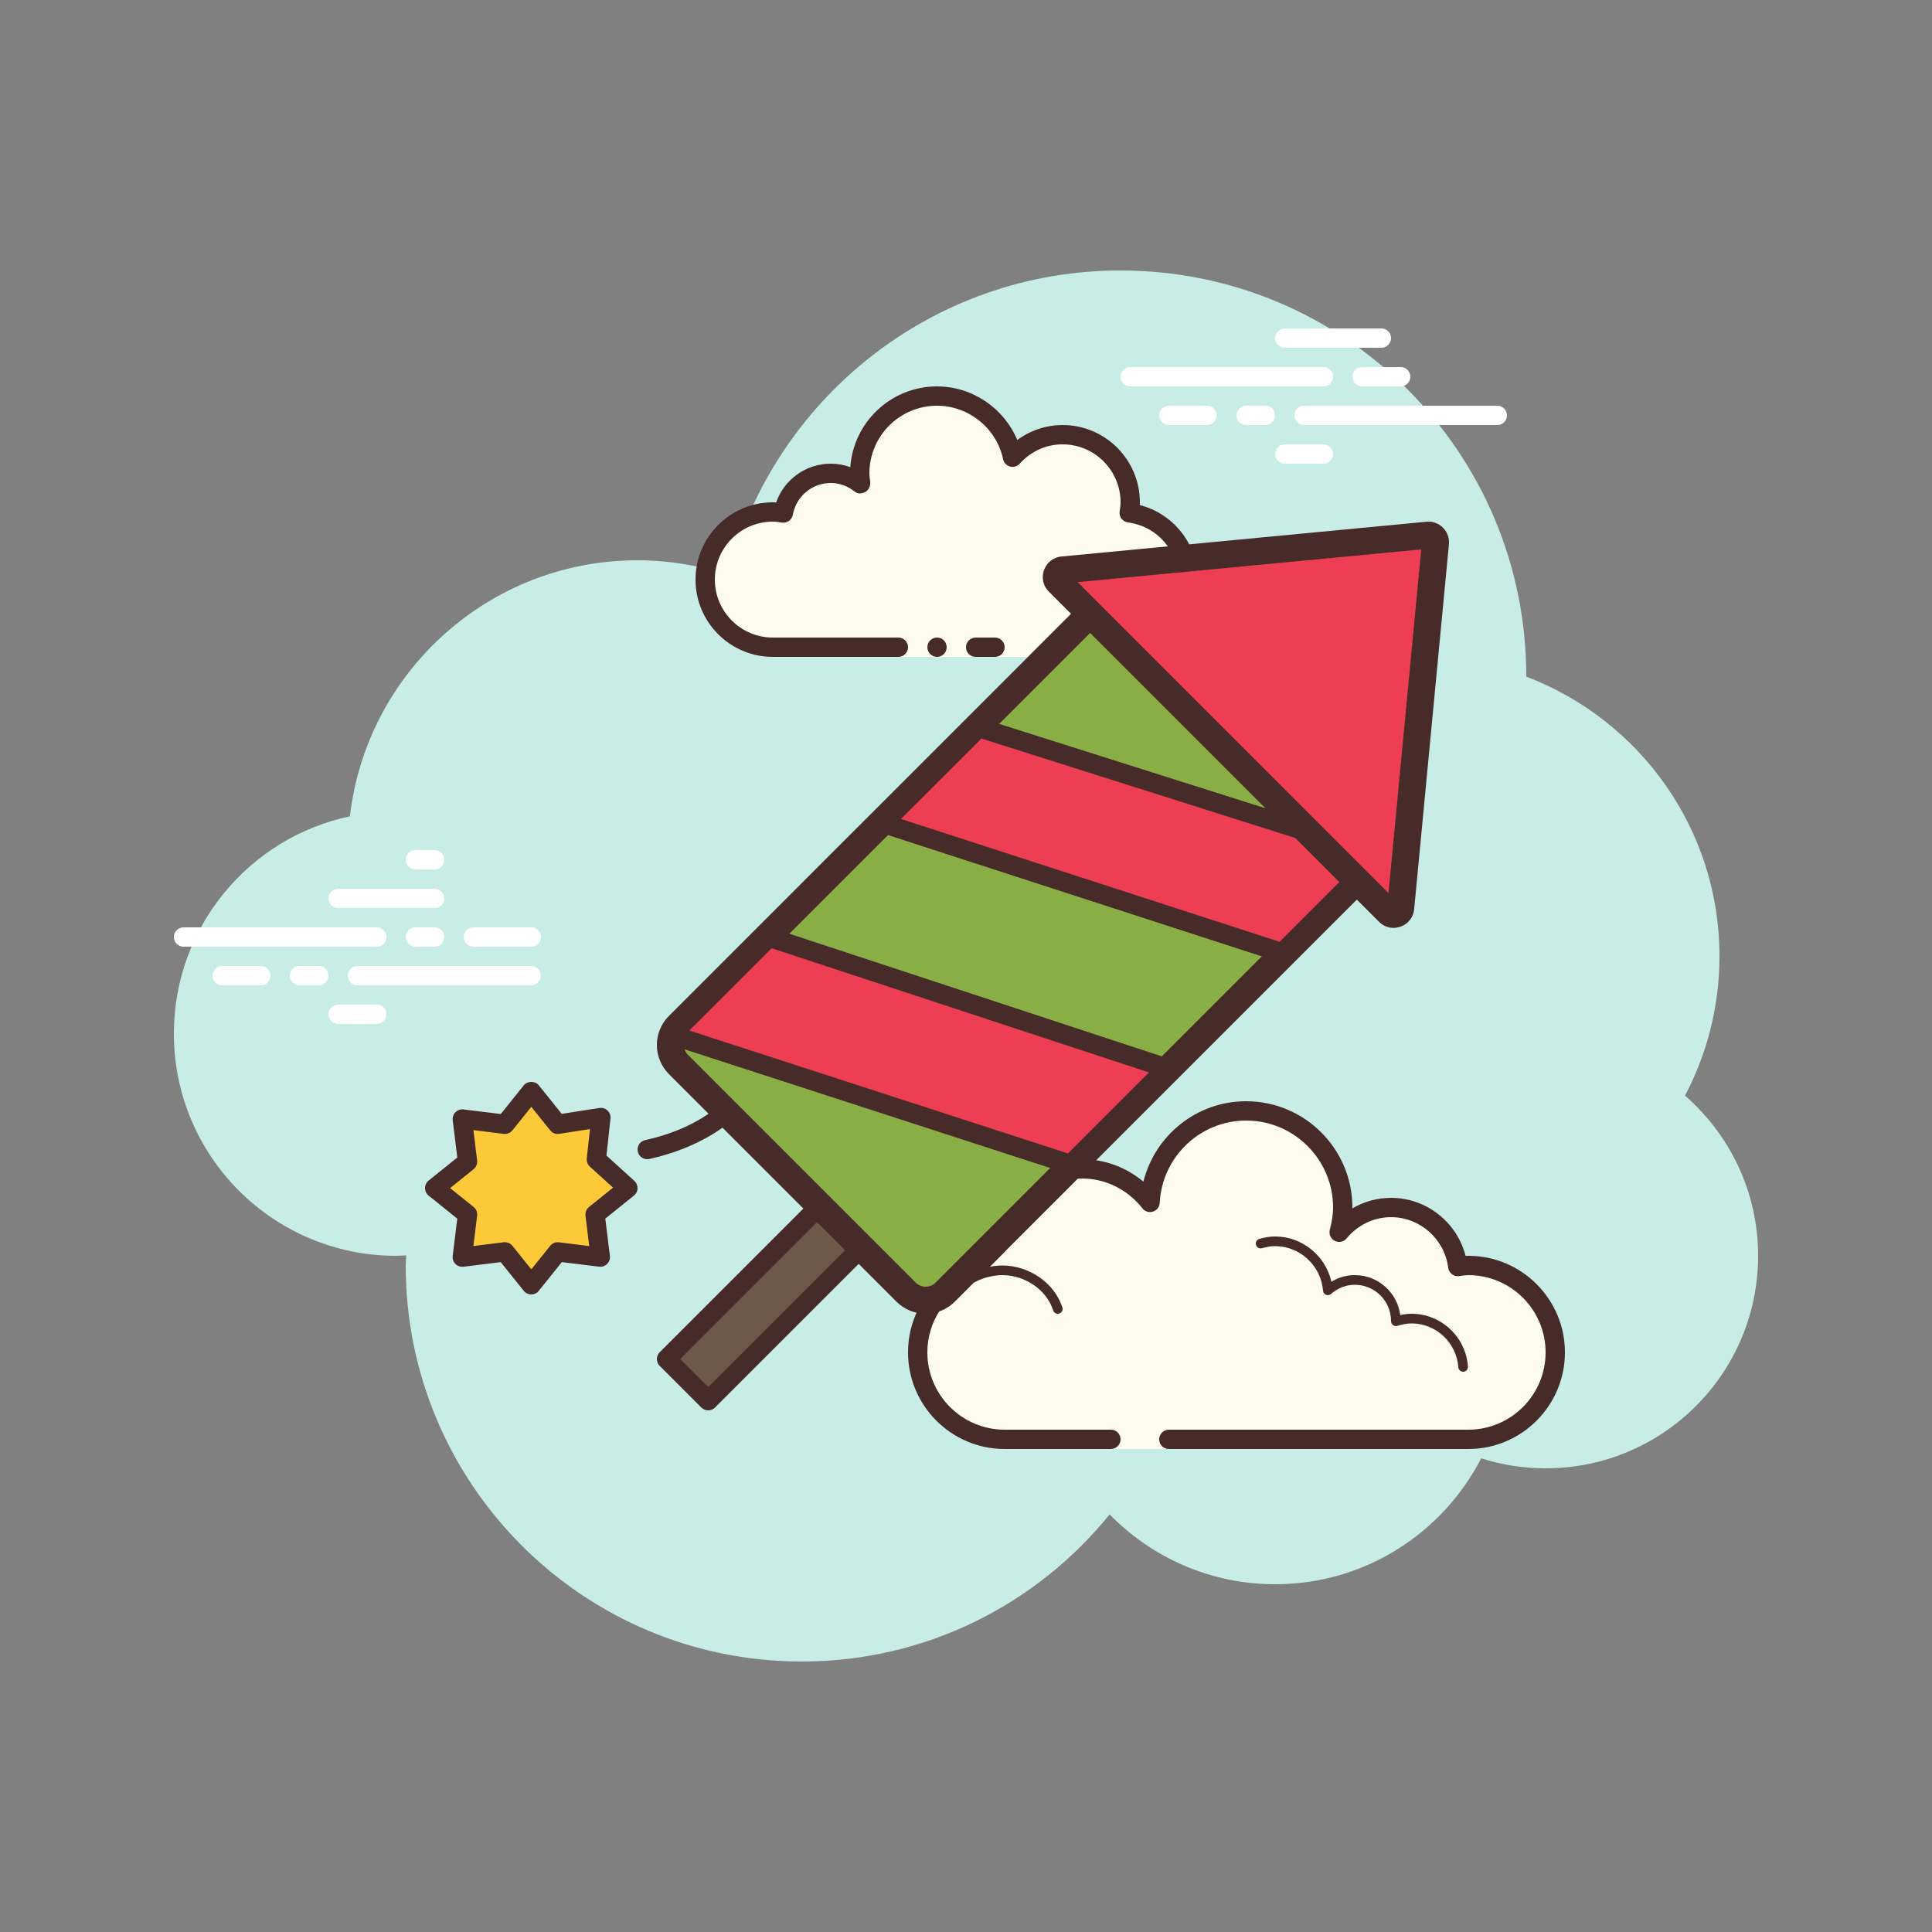 <?xml version="1.0" encoding="iso-8859-1"?>
<!-- Generator: Adobe Illustrator 22.1.0, SVG Export Plug-In . SVG Version: 6.00 Build 0)  -->
<svg version="1.1" id="Layer_1" xmlns="http://www.w3.org/2000/svg" xmlns:xlink="http://www.w3.org/1999/xlink" x="0px" y="0px"
	 viewBox="0 0 100 100" style="enable-background:new 0 0 100 100;" xml:space="preserve">
<rect x="0" y="0" width="100" height="100" fill="#808080" stroke="none"/>
<g>
	<path style="fill:#C7EDE6;" d="M87.215,56.71C88.35,54.555,89,52.105,89,49.5c0-6.621-4.159-12.257-10.001-14.478
		C78.999,35.015,79,35.008,79,35c0-11.598-9.402-21-21-21c-9.784,0-17.981,6.701-20.313,15.757C36.211,29.272,34.638,29,33,29
		c-7.692,0-14.023,5.793-14.89,13.252C12.906,43.353,9,47.969,9,53.5C9,59.851,14.149,65,20.5,65c0.177,0,0.352-0.012,0.526-0.022
		C21.022,65.153,21,65.324,21,65.5C21,76.822,30.178,86,41.5,86c6.437,0,12.175-2.972,15.934-7.614C59.612,80.611,62.64,82,66,82
		c4.65,0,8.674-2.65,10.666-6.518C77.718,75.817,78.837,76,80,76c6.075,0,11-4.925,11-11C91,61.689,89.53,58.727,87.215,56.71z"/>
	<g>
		<path style="fill:#FDFCEF;" d="M60.5,74.5V75h-3v-0.5c0,0-4.242,0-5.5,0c-2.485,0-4.5-2.015-4.5-4.5
			c0-2.041,1.364-3.748,3.228-4.294c0.036-0.011,0.072-0.021,0.109-0.03L51.5,65c0-2.485,2.015-4.5,4.5-4.5
			c1.438,0,2.703,0.686,3.527,1.736C59.667,59.6,61.829,57.5,64.5,57.5c2.761,0,5,2.239,5,5c0,0.446-0.077,0.87-0.187,1.282
			c0.642-0.777,1.6-1.282,2.687-1.282c1.781,0,3.234,1.335,3.455,3.055C75.636,65.533,75.813,65.5,76,65.5
			c2.485,0,4.5,2.015,4.5,4.5s-2.015,4.5-4.5,4.5s-9.5,0-9.5,0H60.5z"/>
		<path style="fill:#472B29;" d="M64.5,57c3.033,0,5.5,2.467,5.5,5.5c0,0.016,0,0.031,0,0.047C70.602,62.192,71.29,62,72,62
			c1.831,0,3.411,1.261,3.858,3.005C75.905,65.002,75.952,65,76,65c2.757,0,5,2.243,5,5c0,2.757-2.243,5-5,5H60.5
			c-0.276,0-0.5-0.224-0.5-0.5c0-0.276,0.224-0.5,0.5-0.5H76c2.206,0,4-1.794,4-4c0-2.206-1.794-4-4-4
			c-0.117,0-0.23,0.017-0.343,0.032l-0.141,0.019c-0.021,0.003-0.041,0.004-0.062,0.004c-0.246,0-0.462-0.185-0.495-0.437
			C74.768,64.125,73.496,63,72,63c-0.885,0-1.723,0.401-2.301,1.1c-0.098,0.118-0.241,0.182-0.386,0.182
			c-0.078,0-0.156-0.018-0.228-0.056c-0.209-0.107-0.314-0.346-0.254-0.573C68.946,63.218,69,62.852,69,62.5
			c0-2.481-2.019-4.5-4.5-4.5c-2.381,0-4.347,1.872-4.474,4.263c-0.011,0.208-0.15,0.387-0.349,0.45
			c-0.05,0.016-0.101,0.024-0.152,0.024c-0.15,0-0.296-0.069-0.392-0.192C58.362,61.563,57.221,61,56,61
			c-2.068,0-3.774,1.577-3.979,3.592c-0.007,0.065-0.012,0.131-0.015,0.198l-1.542,1.542c-0.058,0.021-0.109,0.041-0.152,0.061
			C48.933,67.027,48,68.408,48,70c0,2.206,1.794,4,4,4h5.5c0.276,0,0.5,0.224,0.5,0.5c0,0.276-0.224,0.5-0.5,0.5H52
			c-2.757,0-5-2.243-5-5c0-2.397,1.689-4.413,4.003-4.877C51.001,65.082,51,65.041,51,65c0-2.757,2.243-5,5-5
			c1.176,0,2.293,0.416,3.183,1.164C59.781,58.76,61.945,57,64.5,57L64.5,57z"/>
		<path style="fill:#472B29;" d="M66,64c1.403,0,2.609,0.999,2.913,2.341C69.28,66.119,69.699,66,70.125,66
			c1.202,0,2.198,0.897,2.353,2.068C72.681,68.022,72.874,68,73.063,68c1.529,0,2.811,1.2,2.918,2.732
			C75.99,70.87,75.886,70.99,75.749,71c-0.006,0-0.012,0-0.018,0c-0.13,0-0.24-0.101-0.249-0.232
			c-0.089-1.271-1.151-2.268-2.419-2.268c-0.229,0-0.47,0.042-0.738,0.127c-0.022,0.007-0.045,0.01-0.067,0.01
			c-0.055,0-0.11-0.02-0.156-0.054C72.038,68.537,72,68.455,72,68.375c0-1.034-0.841-1.875-1.875-1.875
			c-0.447,0-0.885,0.168-1.231,0.473c-0.047,0.041-0.106,0.063-0.165,0.063c-0.032,0-0.063-0.006-0.093-0.019
			c-0.088-0.035-0.148-0.117-0.155-0.212C68.377,65.512,67.288,64.5,66,64.5c-0.208,0-0.425,0.034-0.682,0.107
			c-0.023,0.007-0.047,0.01-0.07,0.01c-0.109,0-0.207-0.073-0.239-0.182c-0.038-0.133,0.039-0.271,0.172-0.309
			C65.483,64.04,65.744,64,66,64L66,64z"/>
		<path style="fill:#472B29;" d="M54.75,68c-0.106,0-0.204-0.068-0.238-0.174C54.174,66.768,53.065,66,51.875,66
			c-0.447,0-1.002,0.139-1.38,0.345c-0.121,0.066-0.273,0.021-0.339-0.1c-0.066-0.121-0.021-0.273,0.1-0.339
			c0.452-0.246,1.088-0.405,1.62-0.405c1.402,0,2.711,0.915,3.113,2.174c0.042,0.132-0.031,0.272-0.162,0.314
			C54.801,67.996,54.775,68,54.75,68z"/>
	</g>
	<g>
		<path style="fill:#FFFFFF;" d="M19.5,49h-10C9.224,49,9,48.776,9,48.5S9.224,48,9.5,48h10c0.276,0,0.5,0.224,0.5,0.5
			S19.777,49,19.5,49z"/>
		<path style="fill:#FFFFFF;" d="M22.5,49h-1c-0.276,0-0.5-0.224-0.5-0.5s0.224-0.5,0.5-0.5h1c0.276,0,0.5,0.224,0.5,0.5
			S22.777,49,22.5,49z"/>
		<path style="fill:#FFFFFF;" d="M27.491,51H18.5c-0.276,0-0.5-0.224-0.5-0.5s0.224-0.5,0.5-0.5h8.991c0.276,0,0.5,0.224,0.5,0.5
			S27.767,51,27.491,51z"/>
		<path style="fill:#FFFFFF;" d="M16.5,51h-1c-0.276,0-0.5-0.224-0.5-0.5s0.224-0.5,0.5-0.5h1c0.276,0,0.5,0.224,0.5,0.5
			S16.777,51,16.5,51z"/>
		<path style="fill:#FFFFFF;" d="M13.5,51h-2c-0.276,0-0.5-0.224-0.5-0.5s0.224-0.5,0.5-0.5h2c0.276,0,0.5,0.224,0.5,0.5
			S13.777,51,13.5,51z"/>
		<path style="fill:#FFFFFF;" d="M19.5,53h-2c-0.276,0-0.5-0.224-0.5-0.5s0.224-0.5,0.5-0.5h2c0.276,0,0.5,0.224,0.5,0.5
			S19.776,53,19.5,53z"/>
		<path style="fill:#FFFFFF;" d="M22.5,44c-0.177,0-0.823,0-1,0c-0.276,0-0.5,0.224-0.5,0.5c0,0.276,0.224,0.5,0.5,0.5
			c0.177,0,0.823,0,1,0c0.276,0,0.5-0.224,0.5-0.5C23,44.224,22.776,44,22.5,44z"/>
		<path style="fill:#FFFFFF;" d="M22.5,46c-0.177,0-4.823,0-5,0c-0.276,0-0.5,0.224-0.5,0.5c0,0.276,0.224,0.5,0.5,0.5
			c0.177,0,4.823,0,5,0c0.276,0,0.5-0.224,0.5-0.5C23,46.224,22.776,46,22.5,46z"/>
		<path style="fill:#FFFFFF;" d="M27.5,48c-0.177,0-2.823,0-3,0c-0.276,0-0.5,0.224-0.5,0.5c0,0.276,0.224,0.5,0.5,0.5
			c0.177,0,2.823,0,3,0c0.276,0,0.5-0.224,0.5-0.5C28,48.224,27.776,48,27.5,48z"/>
	</g>
	<g>
		<path style="fill:#FFFFFF;" d="M68.5,20h-10c-0.276,0-0.5-0.224-0.5-0.5s0.224-0.5,0.5-0.5h10c0.276,0,0.5,0.224,0.5,0.5
			S68.776,20,68.5,20z"/>
		<path style="fill:#FFFFFF;" d="M72.5,20h-2c-0.276,0-0.5-0.224-0.5-0.5s0.224-0.5,0.5-0.5h2c0.276,0,0.5,0.224,0.5,0.5
			S72.776,20,72.5,20z"/>
		<path style="fill:#FFFFFF;" d="M77.5,22h-10c-0.276,0-0.5-0.224-0.5-0.5s0.224-0.5,0.5-0.5h10c0.276,0,0.5,0.224,0.5,0.5
			S77.777,22,77.5,22z"/>
		<path style="fill:#FFFFFF;" d="M65.5,22h-1c-0.276,0-0.5-0.224-0.5-0.5s0.224-0.5,0.5-0.5h1c0.276,0,0.5,0.224,0.5,0.5
			S65.776,22,65.5,22z"/>
		<path style="fill:#FFFFFF;" d="M62.47,22H60.5c-0.276,0-0.5-0.224-0.5-0.5s0.224-0.5,0.5-0.5h1.97c0.276,0,0.5,0.224,0.5,0.5
			S62.746,22,62.47,22z"/>
		<path style="fill:#FFFFFF;" d="M71.5,18h-5c-0.276,0-0.5-0.224-0.5-0.5s0.224-0.5,0.5-0.5h5c0.276,0,0.5,0.224,0.5,0.5
			S71.777,18,71.5,18z"/>
		<path style="fill:#FFFFFF;" d="M68.5,24h-2c-0.276,0-0.5-0.224-0.5-0.5s0.224-0.5,0.5-0.5h2c0.276,0,0.5,0.224,0.5,0.5
			S68.776,24,68.5,24z"/>
	</g>
	<g>
		<path style="fill:#FDFCEF;" d="M54.5,33.5c0,0,1.567,0,3.5,0s3.5-1.567,3.5-3.5c0-1.781-1.335-3.234-3.055-3.455
			C58.473,26.366,58.5,26.187,58.5,26c0-1.933-1.567-3.5-3.5-3.5c-1.032,0-1.95,0.455-2.59,1.165
			c-0.384-1.808-1.987-3.165-3.91-3.165c-2.209,0-4,1.791-4,4c0,0.191,0.03,0.374,0.056,0.558C44.128,24.714,43.592,24.5,43,24.5
			c-1.228,0-2.245,0.887-2.455,2.055C40.366,26.527,40.187,26.5,40,26.5c-1.933,0-3.5,1.567-3.5,3.5s1.567,3.5,3.5,3.5s6.5,0,6.5,0
			V34h8V33.5z"/>
		<circle style="fill:#472B29;" cx="48.5" cy="33.5" r="0.5"/>
		<path style="fill:#472B29;" d="M58,34h-3.5c-0.276,0-0.5-0.224-0.5-0.5s0.224-0.5,0.5-0.5H58c1.654,0,3-1.346,3-3
			c0-1.496-1.125-2.768-2.618-2.959c-0.134-0.018-0.255-0.088-0.336-0.196s-0.115-0.244-0.094-0.377C57.975,26.314,58,26.16,58,26
			c0-1.654-1.346-3-3-3c-0.85,0-1.638,0.355-2.219,1c-0.125,0.139-0.321,0.198-0.5,0.148c-0.182-0.049-0.321-0.195-0.36-0.379
			C51.58,22.165,50.141,21,48.5,21c-1.93,0-3.5,1.57-3.5,3.5c0,0.143,0.021,0.28,0.041,0.418c0.029,0.203-0.063,0.438-0.242,0.54
			c-0.179,0.102-0.396,0.118-0.556-0.01C43.878,25.155,43.449,25,43,25c-0.966,0-1.792,0.691-1.963,1.644
			c-0.048,0.267-0.296,0.446-0.569,0.405C40.314,27.025,40.16,27,40,27c-1.654,0-3,1.346-3,3s1.346,3,3,3h6.5
			c0.276,0,0.5,0.224,0.5,0.5S46.776,34,46.5,34H40c-2.206,0-4-1.794-4-4s1.794-4,4-4c0.059,0,0.116,0.002,0.174,0.006
			C40.588,24.82,41.711,24,43,24c0.349,0,0.689,0.061,1.011,0.18C44.176,21.847,46.126,20,48.5,20c1.831,0,3.466,1.127,4.153,2.774
			C53.333,22.276,54.155,22,55,22c2.206,0,4,1.794,4,4c0,0.048-0.001,0.095-0.004,0.142C60.739,26.59,62,28.169,62,30
			C62,32.206,60.206,34,58,34z"/>
		<path style="fill:#472B29;" d="M51.5,33c-0.159,0-0.841,0-1,0c-0.276,0-0.5,0.224-0.5,0.5c0,0.276,0.224,0.5,0.5,0.5
			c0.159,0,0.841,0,1,0c0.276,0,0.5-0.224,0.5-0.5C52,33.224,51.776,33,51.5,33z"/>
	</g>
</g>
<g>
	<g>
		<polygon style="fill:#FCC938;" points="27.5,56.49 28.866,58.193 31.102,57.845 30.866,60.015 32.5,61.495 30.799,62.863 
			31.071,65.07 28.866,64.797 27.5,66.499 26.134,64.797 23.929,65.07 24.201,62.863 22.5,61.495 24.201,60.127 23.929,57.92 
			26.134,58.193 		"/>
		<path style="fill:#472B29;" d="M27.5,67c-0.151,0-0.295-0.069-0.39-0.187l-1.192-1.485l-1.929,0.238
			c-0.155,0.017-0.306-0.034-0.415-0.143c-0.109-0.109-0.162-0.262-0.143-0.415l0.238-1.93l-1.483-1.193
			C22.069,61.79,22,61.647,22,61.495s0.069-0.295,0.187-0.39l1.483-1.193l-0.238-1.93c-0.019-0.153,0.034-0.306,0.143-0.415
			c0.109-0.109,0.263-0.159,0.415-0.143l1.928,0.238l1.192-1.485c0.189-0.237,0.59-0.237,0.779,0l1.185,1.476l1.95-0.304
			c0.156-0.023,0.31,0.025,0.422,0.132s0.168,0.261,0.152,0.416l-0.208,1.916l1.445,1.309c0.108,0.098,0.168,0.239,0.165,0.386
			c-0.004,0.147-0.073,0.284-0.187,0.375l-1.483,1.193l0.238,1.93c0.019,0.153-0.034,0.306-0.143,0.415
			c-0.109,0.109-0.259,0.163-0.415,0.143l-1.929-0.238l-1.192,1.485C27.795,66.931,27.651,67,27.5,67z M26.134,64.297
			c0.15,0,0.294,0.068,0.39,0.187l0.977,1.216l0.977-1.216c0.108-0.136,0.278-0.203,0.451-0.183l1.569,0.194l-0.193-1.571
			c-0.021-0.172,0.048-0.343,0.183-0.451l1.244-1l-1.199-1.087c-0.119-0.108-0.179-0.266-0.162-0.425l0.166-1.521l-1.591,0.248
			c-0.18,0.029-0.355-0.042-0.467-0.181L27.5,57.29l-0.977,1.216c-0.108,0.135-0.279,0.204-0.451,0.183l-1.569-0.194l0.193,1.571
			c0.021,0.172-0.048,0.343-0.183,0.451l-1.215,0.978l1.215,0.977c0.135,0.108,0.205,0.279,0.183,0.451l-0.193,1.571l1.569-0.194
			C26.093,64.298,26.114,64.297,26.134,64.297z"/>
	</g>
	<g>
		
			<rect x="33.643" y="65.225" transform="matrix(0.707 -0.707 0.707 0.707 -35.41 48.012)" style="fill:#6D584A;" width="13.214" height="3.049"/>
		<path style="fill:#472B29;" d="M36.656,73c-0.128,0-0.256-0.049-0.354-0.146l-2.156-2.156c-0.195-0.195-0.195-0.512,0-0.707
			l9.344-9.344c0.195-0.195,0.512-0.195,0.707,0l2.156,2.156c0.195,0.195,0.195,0.512,0,0.707l-9.344,9.344
			C36.912,72.951,36.784,73,36.656,73z M35.207,70.344l1.449,1.449l8.637-8.637l-1.449-1.449L35.207,70.344z"/>
	</g>
	<g>
		<path style="fill:#88AE45;" d="M57.935,30.655c-0.418,0-0.836,0.159-1.154,0.477L34.978,52.934c-0.636,0.637-0.636,1.672,0,2.309
			l11.779,11.779c0.637,0.636,1.672,0.636,2.309,0L70.868,45.22c0.636-0.637,0.636-1.672,0-2.309L59.089,31.132
			C58.771,30.814,58.353,30.655,57.935,30.655z"/>
		<path style="fill:#472B29;" d="M57.935,31.554c0.196,0,0.38,0.076,0.518,0.215l11.779,11.779c0.286,0.286,0.286,0.75,0,1.036
			L48.429,66.386c-0.138,0.138-0.322,0.214-0.518,0.214s-0.38-0.076-0.518-0.215L35.615,54.606c-0.286-0.286-0.286-0.75,0-1.036
			l21.802-21.802C57.555,31.63,57.739,31.554,57.935,31.554 M57.935,30.154c-0.546,0-1.091,0.208-1.508,0.625L34.625,52.581
			c-0.833,0.833-0.833,2.183,0,3.016l11.779,11.779C46.82,67.792,47.366,68,47.911,68c0.546,0,1.091-0.208,1.508-0.625l1.044-1.044
			l1.542-1.542l19.216-19.216c0.833-0.833,0.833-2.183,0-3.016L59.442,30.778C59.026,30.362,58.48,30.154,57.935,30.154
			L57.935,30.154z"/>
	</g>
	<g>
		<path style="fill:#EE3E54;" d="M71.037,44.115c0,0.053,0,0.105-0.011,0.168c-0.021,0.263-0.147,0.526-0.357,0.736l-4.016,4.016
			l-0.284,0.284l-20.668-6.707l4.962-4.951L71.037,44.115z"/>
		<path style="fill:#472B29;" d="M66.369,49.819c-0.052,0-0.104-0.008-0.154-0.024l-20.668-6.708
			c-0.166-0.054-0.292-0.19-0.332-0.359c-0.041-0.169,0.01-0.348,0.133-0.471l4.962-4.951c0.132-0.131,0.327-0.179,0.504-0.123
			l20.374,6.455c0.208,0.066,0.349,0.259,0.349,0.477c0,0.078-0.001,0.156-0.017,0.249c-0.026,0.342-0.204,0.715-0.497,1.008
			l-4.3,4.3C66.628,49.768,66.5,49.819,66.369,49.819z M46.632,42.388l19.6,6.36l4.083-4.083c0.063-0.063,0.114-0.134,0.15-0.207
			l-19.665-6.23L46.632,42.388z"/>
	</g>
	<g>
		<path style="fill:#EE3E54;" d="M60.398,55.29l-4.983,4.983l-20.532-6.665c0.063-0.189,0.158-0.336,0.294-0.473l4.626-4.626
			L60.398,55.29z"/>
		<path style="fill:#472B29;" d="M55.415,60.773c-0.052,0-0.104-0.008-0.154-0.024l-20.531-6.665
			c-0.127-0.041-0.232-0.131-0.292-0.25c-0.06-0.119-0.07-0.257-0.028-0.384c0.086-0.26,0.218-0.472,0.415-0.668l4.626-4.625
			c0.133-0.134,0.329-0.181,0.51-0.122l20.594,6.781c0.165,0.055,0.29,0.19,0.33,0.359c0.041,0.169-0.01,0.347-0.133,0.469
			l-4.983,4.983C55.673,60.722,55.545,60.773,55.415,60.773z M35.679,53.34l19.599,6.362l4.192-4.192l-19.531-6.43L35.679,53.34z"/>
	</g>
	<g>
		<path style="fill:#EE3E54;" d="M54.642,30.269l17.089,17.089c0.16,0.159,0.382,0.209,0.594,0.133s0.352-0.256,0.374-0.481
			l1.799-18.888c0.016-0.169-0.044-0.335-0.164-0.456c-0.121-0.121-0.288-0.181-0.456-0.164L54.99,29.301
			c-0.225,0.021-0.404,0.161-0.481,0.374C54.433,29.887,54.483,30.109,54.642,30.269L54.642,30.269z"/>
		<path style="fill:#472B29;" d="M73.563,28.437l-1.694,17.787L55.777,30.131L73.563,28.437 M73.934,27
			c-0.034,0-0.069,0.002-0.103,0.005l-18.888,1.799c-0.899,0.086-1.293,1.18-0.654,1.819l17.089,17.089
			c0.216,0.216,0.485,0.314,0.749,0.314c0.515,0,1.013-0.374,1.07-0.968l1.799-18.888C75.055,27.537,74.555,27,73.934,27L73.934,27z
			"/>
	</g>
	<path style="fill:#472B29;" d="M33.5,60c-0.23,0-0.437-0.16-0.488-0.394c-0.059-0.27,0.113-0.536,0.382-0.595
		c2.382-0.518,3.609-1.593,3.813-1.786c0.04-0.061,0.093-0.113,0.16-0.153c0.169-0.103,0.391-0.099,0.554,0.016
		c0.163,0.114,0.242,0.315,0.203,0.51c-0.091,0.45-1.892,1.82-4.517,2.391C33.57,59.997,33.535,60,33.5,60z"/>
</g>
</svg>
